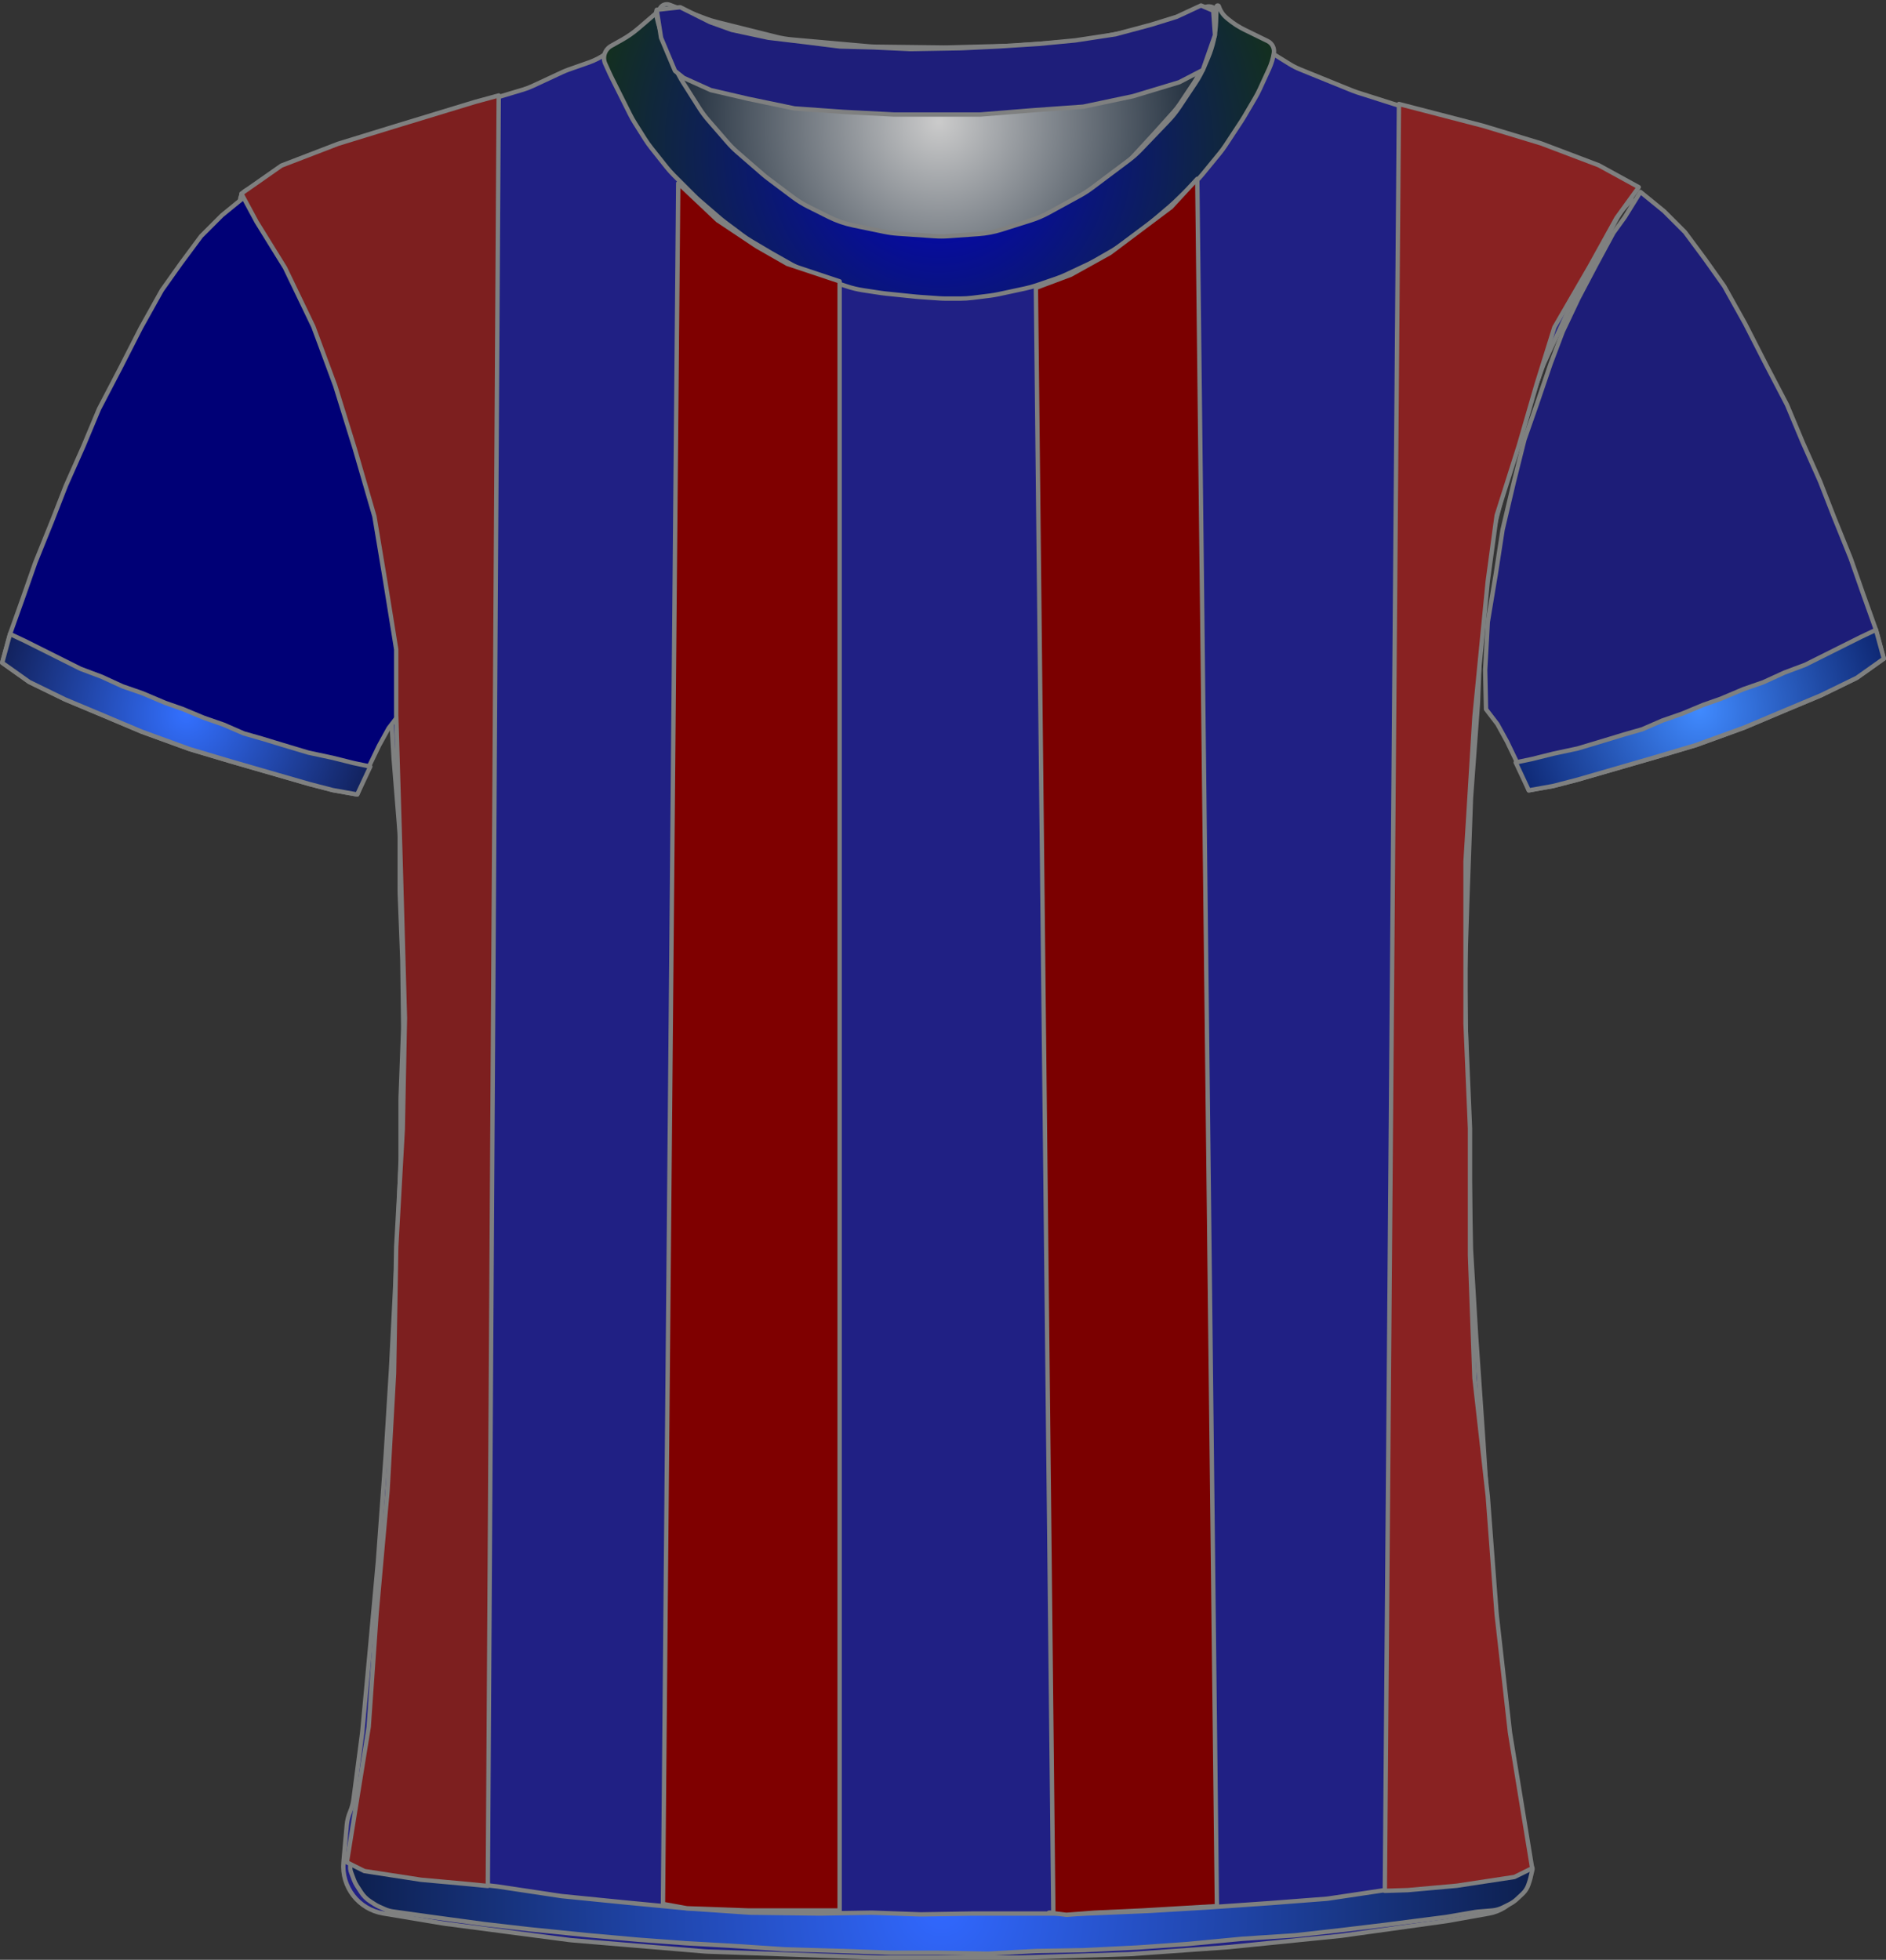 <?xml version="1.0" encoding="UTF-8" standalone="no"?>
<!DOCTYPE svg PUBLIC "-//W3C//DTD SVG 1.1//EN" "http://www.w3.org/Graphics/SVG/1.1/DTD/svg11.dtd">
<svg xmlns="http://www.w3.org/2000/svg" xmlns:xl="http://www.w3.org/1999/xlink" version="1.1" viewBox="-1254.5 -170.5 432.405 449.309" width="432.405pt" height="449.309pt" xmlns:dc="http://purl.org/dc/elements/1.1/">
  <rect x="-1254.5" y="-170.5" width="432.405" height="449.309" fill="#333333" stroke="none"/>
  <defs>
    <radialGradient cx="0" cy="0" r="1" id="Gradient" gradientUnits="userSpaceOnUse">
      <stop offset="0" stop-color="#cbcbcb"/>
      <stop offset="1" stop-color="#021224"/>
    </radialGradient>
    <radialGradient id="Obj_Gradient" xl:href="#Gradient" gradientTransform="translate(-1039.241 -142.6) scale(70.263)"/>
    <radialGradient cx="0" cy="0" r="1" id="Gradient_2" gradientUnits="userSpaceOnUse">
      <stop offset="0" stop-color="#3370ff"/>
      <stop offset="1" stop-color="#101d54"/>
    </radialGradient>
    <radialGradient id="Obj_Gradient_2" xl:href="#Gradient_2" gradientTransform="translate(-1211.8 -6.754) scale(46.037)"/>
    <radialGradient cx="0" cy="0" r="1" id="Gradient_3" gradientUnits="userSpaceOnUse">
      <stop offset="0" stop-color="#408aff"/>
      <stop offset="1" stop-color="#0c236d"/>
    </radialGradient>
    <radialGradient id="Obj_Gradient_3" xl:href="#Gradient_3" gradientTransform="translate(-864.795 -7.697) scale(46.037)"/>
    <radialGradient cx="0" cy="0" r="1" id="Gradient_4" gradientUnits="userSpaceOnUse">
      <stop offset="0" stop-color="#0200c6"/>
      <stop offset="1" stop-color="#143216"/>
    </radialGradient>
    <radialGradient id="Obj_Gradient_4" xl:href="#Gradient_4" gradientTransform="translate(-1039.213 -135.645) scale(83.835)"/>
    <radialGradient cx="0" cy="0" r="1" id="Gradient_5" gradientUnits="userSpaceOnUse">
      <stop offset="0" stop-color="#3168ff"/>
      <stop offset="1" stop-color="#0d1f4d"/>
    </radialGradient>
    <radialGradient id="Obj_Gradient_5" xl:href="#Gradient_5" gradientTransform="translate(-1038.67 266.983) scale(135.941)"/>
  </defs>
  <g stroke="none" stroke-opacity="1" stroke-dasharray="none" fill="none" fill-opacity="1">
    <title>barcelona</title>
    <rect fill="white" width="432.405" height="449.309"/>
    <g>
      <title>Capa 1</title>
      <path d="M -1100.994 -169.41 L -1092.829 -166.292 C -1091.971 -165.964 -1091.094 -165.688 -1090.203 -165.466 L -1076.486 -162.036 C -1075.324 -161.746 -1074.142 -161.547 -1072.949 -161.44 L -1055.423 -159.879 C -1054.835 -159.826 -1054.245 -159.796 -1053.655 -159.789 L -1038.176 -159.605 C -1037.886 -159.602 -1037.596 -159.604 -1037.305 -159.611 L -1022.882 -159.986 C -1022.521 -159.995 -1022.161 -160.013 -1021.801 -160.04 L -1007.429 -161.091 C -1006.438 -161.164 -1005.452 -161.3 -1004.479 -161.5 L -992.906 -163.878 C -991.864 -164.093 -990.838 -164.379 -989.835 -164.735 L -978.083 -168.91 C -976.993 -169.297 -975.79 -168.766 -975.341 -167.7 L -975.341 -167.7 C -974.819 -166.46 -974.667 -165.095 -974.903 -163.771 L -975.084 -162.76 C -975.387 -161.059 -975.882 -159.397 -976.558 -157.807 L -978.101 -154.176 C -978.66 -152.861 -979.339 -151.602 -980.131 -150.414 L -983.817 -144.885 C -984.565 -143.764 -985.409 -142.71 -986.341 -141.737 L -992.636 -135.162 C -993.505 -134.256 -994.445 -133.422 -995.449 -132.668 L -1003.824 -126.387 C -1004.701 -125.73 -1005.623 -125.136 -1006.584 -124.61 L -1013.769 -120.679 C -1015.081 -119.961 -1016.458 -119.373 -1017.884 -118.923 L -1024.556 -116.816 C -1026.273 -116.274 -1028.048 -115.935 -1029.844 -115.807 L -1036.73 -115.315 C -1037.803 -115.238 -1038.879 -115.237 -1039.951 -115.311 L -1048.388 -115.893 C -1049.422 -115.964 -1050.45 -116.105 -1051.465 -116.315 L -1058.6 -117.792 C -1060.552 -118.195 -1062.444 -118.851 -1064.226 -119.743 L -1068.886 -122.073 C -1070.12 -122.69 -1071.296 -123.416 -1072.4 -124.244 L -1078.082 -128.506 C -1078.521 -128.835 -1078.948 -129.18 -1079.363 -129.54 L -1085.118 -134.538 C -1085.932 -135.245 -1086.696 -136.009 -1087.403 -136.823 L -1091.808 -141.896 C -1092.562 -142.764 -1093.25 -143.688 -1093.866 -144.659 L -1097.6 -150.547 C -1097.96 -151.115 -1098.296 -151.699 -1098.605 -152.297 L -1100.225 -155.43 C -1100.834 -156.608 -1101.341 -157.836 -1101.738 -159.101 L -1103.018 -163.174 C -1103.233 -163.858 -1103.416 -164.551 -1103.566 -165.251 L -1103.641 -165.6 C -1103.835 -166.508 -1103.728 -167.456 -1103.335 -168.297 L -1103.241 -168.5 C -1102.846 -169.345 -1101.866 -169.742 -1100.994 -169.41 Z" fill="url(#Obj_Gradient)"/>
      <path d="M -1100.994 -169.41 L -1092.829 -166.292 C -1091.971 -165.964 -1091.094 -165.688 -1090.203 -165.466 L -1076.486 -162.036 C -1075.324 -161.746 -1074.142 -161.547 -1072.949 -161.44 L -1055.423 -159.879 C -1054.835 -159.826 -1054.245 -159.796 -1053.655 -159.789 L -1038.176 -159.605 C -1037.886 -159.602 -1037.596 -159.604 -1037.305 -159.611 L -1022.882 -159.986 C -1022.521 -159.995 -1022.161 -160.013 -1021.801 -160.04 L -1007.429 -161.091 C -1006.438 -161.164 -1005.452 -161.3 -1004.479 -161.5 L -992.906 -163.878 C -991.864 -164.093 -990.838 -164.379 -989.835 -164.735 L -978.083 -168.91 C -976.993 -169.297 -975.79 -168.766 -975.341 -167.7 L -975.341 -167.7 C -974.819 -166.46 -974.667 -165.095 -974.903 -163.771 L -975.084 -162.76 C -975.387 -161.059 -975.882 -159.397 -976.558 -157.807 L -978.101 -154.176 C -978.66 -152.861 -979.339 -151.602 -980.131 -150.414 L -983.817 -144.885 C -984.565 -143.764 -985.409 -142.71 -986.341 -141.737 L -992.636 -135.162 C -993.505 -134.256 -994.445 -133.422 -995.449 -132.668 L -1003.824 -126.387 C -1004.701 -125.73 -1005.623 -125.136 -1006.584 -124.61 L -1013.769 -120.679 C -1015.081 -119.961 -1016.458 -119.373 -1017.884 -118.923 L -1024.556 -116.816 C -1026.273 -116.274 -1028.048 -115.935 -1029.844 -115.807 L -1036.73 -115.315 C -1037.803 -115.238 -1038.879 -115.237 -1039.951 -115.311 L -1048.388 -115.893 C -1049.422 -115.964 -1050.45 -116.105 -1051.465 -116.315 L -1058.6 -117.792 C -1060.552 -118.195 -1062.444 -118.851 -1064.226 -119.743 L -1068.886 -122.073 C -1070.12 -122.69 -1071.296 -123.416 -1072.4 -124.244 L -1078.082 -128.506 C -1078.521 -128.835 -1078.948 -129.18 -1079.363 -129.54 L -1085.118 -134.538 C -1085.932 -135.245 -1086.696 -136.009 -1087.403 -136.823 L -1091.808 -141.896 C -1092.562 -142.764 -1093.25 -143.688 -1093.866 -144.659 L -1097.6 -150.547 C -1097.96 -151.115 -1098.296 -151.699 -1098.605 -152.297 L -1100.225 -155.43 C -1100.834 -156.608 -1101.341 -157.836 -1101.738 -159.101 L -1103.018 -163.174 C -1103.233 -163.858 -1103.416 -164.551 -1103.566 -165.251 L -1103.641 -165.6 C -1103.835 -166.508 -1103.728 -167.456 -1103.335 -168.297 L -1103.241 -168.5 C -1102.846 -169.345 -1101.866 -169.742 -1100.994 -169.41 Z" stroke="#7f8080" stroke-linecap="round" stroke-linejoin="round" stroke-width="1"/>
      <path d="M -1166.67 268.173 L -1152.928 270.463 C -1152.744 270.494 -1152.56 270.521 -1152.376 270.545 L -1124.023 274.261 C -1123.776 274.293 -1123.529 274.32 -1123.281 274.34 L -1093.038 276.877 C -1092.781 276.898 -1092.524 276.914 -1092.266 276.923 L -1053.335 278.299 C -1053.147 278.306 -1052.958 278.309 -1052.77 278.309 L -1021.303 278.309 C -1021.136 278.309 -1020.969 278.307 -1020.803 278.301 L -995.768 277.519 C -995.558 277.512 -995.348 277.502 -995.138 277.487 L -973.09 275.926 C -972.932 275.915 -972.774 275.901 -972.616 275.885 L -947.355 273.34 C -947.154 273.319 -946.952 273.295 -946.751 273.267 L -922.959 269.952 C -922.755 269.923 -922.551 269.891 -922.348 269.855 L -913.153 268.209 C -907.826 267.256 -904.175 262.302 -904.841 256.932 L -907.049 239.141 C -907.051 239.12 -907.054 239.099 -907.056 239.077 L -910.62 209.379 C -910.642 209.199 -910.66 209.019 -910.676 208.839 L -913.038 181.28 C -913.048 181.166 -913.056 181.052 -913.064 180.939 L -914.45 159.347 C -914.452 159.322 -914.453 159.297 -914.455 159.271 L -916.047 136.185 C -916.051 136.134 -916.054 136.084 -916.057 136.033 L -917.234 116.231 C -917.246 116.016 -917.255 115.802 -917.259 115.587 L -917.651 94.992 C -917.652 94.937 -917.653 94.882 -917.655 94.826 L -918.25 74.592 C -918.252 74.537 -918.253 74.482 -918.254 74.426 L -918.645 53.917 C -918.65 53.645 -918.648 53.373 -918.64 53.102 L -918.054 34.742 C -918.053 34.72 -918.052 34.698 -918.051 34.676 L -917.263 12.807 C -917.256 12.608 -917.245 12.41 -917.231 12.212 L -915.673 -9.009 C -915.659 -9.197 -915.649 -9.385 -915.642 -9.574 L -914.887 -29.472 C -914.864 -30.084 -914.806 -30.694 -914.713 -31.299 L -911.974 -49.103 C -911.893 -49.628 -911.786 -50.149 -911.654 -50.663 L -907.025 -68.621 C -906.91 -69.067 -906.776 -69.509 -906.623 -69.944 L -900.902 -86.183 C -900.736 -86.655 -900.548 -87.118 -900.338 -87.572 L -894.807 -99.557 C -894.704 -99.78 -894.596 -100 -894.483 -100.217 L -889.121 -110.559 C -889.076 -110.647 -889.029 -110.734 -888.982 -110.822 L -883.766 -120.439 C -883.028 -121.798 -882.079 -123.031 -880.953 -124.091 L -880.953 -124.091 C -880.277 -124.726 -880.245 -125.789 -880.881 -126.464 C -881.005 -126.596 -881.15 -126.707 -881.31 -126.793 L -884.525 -128.515 C -884.743 -128.632 -884.965 -128.744 -885.188 -128.851 L -893.042 -132.6 C -893.449 -132.794 -893.864 -132.97 -894.285 -133.13 L -903.96 -136.78 C -904.155 -136.854 -904.351 -136.924 -904.549 -136.99 L -917.244 -141.221 C -917.383 -141.268 -917.523 -141.312 -917.663 -141.355 L -930.547 -145.259 C -930.617 -145.28 -930.688 -145.302 -930.758 -145.324 L -943.262 -149.303 C -943.656 -149.428 -944.044 -149.569 -944.427 -149.724 L -956.403 -154.584 C -957.235 -154.921 -958.036 -155.328 -958.8 -155.8 L -968.419 -161.746 C -968.575 -161.843 -968.729 -161.942 -968.881 -162.043 L -973.771 -165.303 C -974.753 -165.958 -975.624 -166.763 -976.353 -167.691 L -976.353 -167.691 C -976.458 -167.825 -976.653 -167.849 -976.787 -167.743 C -976.89 -167.662 -976.931 -167.526 -976.89 -167.402 L -976.753 -166.991 C -976.293 -165.613 -976.189 -164.142 -976.449 -162.713 L -976.844 -160.54 C -977.115 -159.048 -977.597 -157.602 -978.275 -156.246 L -979.807 -153.182 C -980.104 -152.588 -980.437 -152.014 -980.805 -151.462 L -984.009 -146.656 C -984.438 -146.014 -984.912 -145.403 -985.429 -144.828 L -989.991 -139.759 C -990.032 -139.714 -990.073 -139.668 -990.115 -139.623 L -996.109 -133.115 C -996.737 -132.434 -997.423 -131.808 -998.159 -131.245 L -1003.183 -127.403 C -1003.629 -127.062 -1004.093 -126.744 -1004.572 -126.452 L -1011.059 -122.497 C -1011.721 -122.093 -1012.411 -121.739 -1013.124 -121.435 L -1020.239 -118.407 C -1021.047 -118.064 -1021.881 -117.787 -1022.734 -117.58 L -1026.813 -116.591 C -1027.638 -116.391 -1028.478 -116.257 -1029.324 -116.191 L -1035.024 -115.74 C -1035.443 -115.707 -1035.863 -115.691 -1036.283 -115.691 L -1043.315 -115.691 C -1044.073 -115.691 -1044.829 -115.745 -1045.578 -115.852 L -1053.525 -116.987 C -1054.01 -117.056 -1054.491 -117.148 -1054.968 -117.261 L -1060.929 -118.68 C -1062.075 -118.953 -1063.187 -119.352 -1064.245 -119.868 L -1070.525 -122.935 C -1071.01 -123.172 -1071.482 -123.433 -1071.941 -123.718 L -1076.153 -126.332 C -1076.752 -126.704 -1077.326 -127.115 -1077.871 -127.563 L -1082.317 -131.215 C -1082.541 -131.399 -1082.759 -131.589 -1082.973 -131.784 L -1086.775 -135.27 C -1087.226 -135.684 -1087.654 -136.123 -1088.054 -136.585 L -1092.173 -141.338 C -1092.493 -141.706 -1092.795 -142.089 -1093.079 -142.485 L -1097.509 -148.655 C -1098.004 -149.345 -1098.443 -150.072 -1098.823 -150.831 L -1101.399 -155.984 C -1101.435 -156.055 -1101.47 -156.127 -1101.504 -156.198 L -1102.753 -158.791 C -1103.603 -160.558 -1103.959 -162.522 -1103.781 -164.475 L -1103.601 -166.457 C -1103.577 -166.719 -1103.77 -166.951 -1104.032 -166.975 C -1104.195 -166.989 -1104.353 -166.92 -1104.453 -166.791 L -1104.453 -166.791 C -1105.116 -165.928 -1105.896 -165.162 -1106.771 -164.515 L -1110.667 -161.628 C -1110.791 -161.537 -1110.916 -161.447 -1111.042 -161.359 L -1115.664 -158.137 C -1116.851 -157.31 -1118.144 -156.648 -1119.509 -156.168 L -1124.116 -154.55 C -1124.607 -154.377 -1125.089 -154.181 -1125.56 -153.962 L -1132.407 -150.777 C -1133.103 -150.453 -1133.822 -150.18 -1134.557 -149.959 L -1145.428 -146.698 C -1145.444 -146.693 -1145.461 -146.688 -1145.478 -146.683 L -1156.446 -143.354 C -1156.584 -143.312 -1156.721 -143.268 -1156.858 -143.222 L -1169.779 -138.915 C -1169.828 -138.899 -1169.877 -138.883 -1169.927 -138.867 L -1181.294 -135.2 C -1181.932 -134.994 -1182.557 -134.748 -1183.165 -134.464 L -1191.097 -130.751 C -1191.467 -130.578 -1191.831 -130.39 -1192.187 -130.189 L -1198.133 -126.828 C -1199.386 -126.12 -1199.828 -124.53 -1199.119 -123.277 C -1199.042 -123.14 -1198.953 -123.011 -1198.853 -122.891 L -1197.988 -121.854 C -1197.234 -120.948 -1196.581 -119.961 -1196.043 -118.912 L -1192.966 -112.912 C -1192.89 -112.764 -1192.813 -112.618 -1192.733 -112.474 L -1188.778 -105.317 C -1188.694 -105.166 -1188.613 -105.014 -1188.535 -104.86 L -1184.427 -96.822 C -1184.177 -96.335 -1183.954 -95.835 -1183.756 -95.325 L -1180.273 -86.343 C -1180.259 -86.308 -1180.246 -86.273 -1180.232 -86.239 L -1176.636 -77.153 C -1176.514 -76.845 -1176.401 -76.533 -1176.299 -76.218 L -1173.677 -68.165 C -1173.661 -68.116 -1173.645 -68.066 -1173.629 -68.016 L -1170.557 -58.258 C -1170.354 -57.614 -1170.193 -56.958 -1170.073 -56.293 L -1168.087 -45.283 C -1168.064 -45.155 -1168.043 -45.026 -1168.023 -44.897 L -1166.317 -33.904 C -1166.274 -33.629 -1166.238 -33.352 -1166.21 -33.075 L -1165.323 -24.378 C -1165.276 -23.92 -1165.249 -23.46 -1165.242 -23 L -1165.058 -11.024 C -1165.054 -10.802 -1165.046 -10.58 -1165.034 -10.358 L -1164.263 3.124 C -1164.256 3.247 -1164.248 3.371 -1164.238 3.494 L -1162.904 20.069 C -1162.87 20.495 -1162.853 20.924 -1162.853 21.352 L -1162.853 33.802 C -1162.853 34.007 -1162.849 34.212 -1162.841 34.416 L -1162.26 49.506 C -1162.255 49.641 -1162.252 49.777 -1162.25 49.913 L -1162.058 64.709 C -1162.054 64.976 -1162.058 65.242 -1162.067 65.509 L -1162.642 81.013 C -1162.649 81.21 -1162.653 81.408 -1162.653 81.605 L -1162.653 95.202 C -1162.653 95.407 -1162.657 95.612 -1162.664 95.817 L -1163.25 111.031 C -1163.252 111.083 -1163.254 111.135 -1163.256 111.187 L -1164.052 127.69 C -1164.052 127.703 -1164.053 127.716 -1164.054 127.729 L -1164.848 143.42 C -1164.851 143.479 -1164.854 143.539 -1164.858 143.598 L -1166.047 162.819 C -1166.051 162.879 -1166.055 162.939 -1166.059 162.999 L -1167.842 187.369 C -1167.849 187.462 -1167.857 187.556 -1167.865 187.65 L -1169.651 207.294 C -1169.652 207.304 -1169.653 207.314 -1169.654 207.324 L -1171.425 226.409 C -1171.443 226.609 -1171.466 226.809 -1171.492 227.008 L -1173.453 241.981 C -1173.585 242.995 -1173.854 243.987 -1174.253 244.929 L -1174.253 244.929 C -1174.65 245.87 -1174.899 246.867 -1174.99 247.884 L -1175.753 256.429 C -1176.26 262.116 -1172.302 267.234 -1166.67 268.173 Z" fill="#202084"/>
      <path d="M -1166.67 268.173 L -1152.928 270.463 C -1152.744 270.494 -1152.56 270.521 -1152.376 270.545 L -1124.023 274.261 C -1123.776 274.293 -1123.529 274.32 -1123.281 274.34 L -1093.038 276.877 C -1092.781 276.898 -1092.524 276.914 -1092.266 276.923 L -1053.335 278.299 C -1053.147 278.306 -1052.958 278.309 -1052.77 278.309 L -1021.303 278.309 C -1021.136 278.309 -1020.969 278.307 -1020.803 278.301 L -995.768 277.519 C -995.558 277.512 -995.348 277.502 -995.138 277.487 L -973.09 275.926 C -972.932 275.915 -972.774 275.901 -972.616 275.885 L -947.355 273.34 C -947.154 273.319 -946.952 273.295 -946.751 273.267 L -922.959 269.952 C -922.755 269.923 -922.551 269.891 -922.348 269.855 L -913.153 268.209 C -907.826 267.256 -904.175 262.302 -904.841 256.932 L -907.049 239.141 C -907.051 239.12 -907.054 239.099 -907.056 239.077 L -910.62 209.379 C -910.642 209.199 -910.66 209.019 -910.676 208.839 L -913.038 181.28 C -913.048 181.166 -913.056 181.052 -913.064 180.939 L -914.45 159.347 C -914.452 159.322 -914.453 159.297 -914.455 159.271 L -916.047 136.185 C -916.051 136.134 -916.054 136.084 -916.057 136.033 L -917.234 116.231 C -917.246 116.016 -917.255 115.802 -917.259 115.587 L -917.651 94.992 C -917.652 94.937 -917.653 94.882 -917.655 94.826 L -918.25 74.592 C -918.252 74.537 -918.253 74.482 -918.254 74.426 L -918.645 53.917 C -918.65 53.645 -918.648 53.373 -918.64 53.102 L -918.054 34.742 C -918.053 34.72 -918.052 34.698 -918.051 34.676 L -917.263 12.807 C -917.256 12.608 -917.245 12.41 -917.231 12.212 L -915.673 -9.009 C -915.659 -9.197 -915.649 -9.385 -915.642 -9.574 L -914.887 -29.472 C -914.864 -30.084 -914.806 -30.694 -914.713 -31.299 L -911.974 -49.103 C -911.893 -49.628 -911.786 -50.149 -911.654 -50.663 L -907.025 -68.621 C -906.91 -69.067 -906.776 -69.509 -906.623 -69.944 L -900.902 -86.183 C -900.736 -86.655 -900.548 -87.118 -900.338 -87.572 L -894.807 -99.557 C -894.704 -99.78 -894.596 -100 -894.483 -100.217 L -889.121 -110.559 C -889.076 -110.647 -889.029 -110.734 -888.982 -110.822 L -883.766 -120.439 C -883.028 -121.798 -882.079 -123.031 -880.953 -124.091 L -880.953 -124.091 C -880.277 -124.726 -880.245 -125.789 -880.881 -126.464 C -881.005 -126.596 -881.15 -126.707 -881.31 -126.793 L -884.525 -128.515 C -884.743 -128.632 -884.965 -128.744 -885.188 -128.851 L -893.042 -132.6 C -893.449 -132.794 -893.864 -132.97 -894.285 -133.13 L -903.96 -136.78 C -904.155 -136.854 -904.351 -136.924 -904.549 -136.99 L -917.244 -141.221 C -917.383 -141.268 -917.523 -141.312 -917.663 -141.355 L -930.547 -145.259 C -930.617 -145.28 -930.688 -145.302 -930.758 -145.324 L -943.262 -149.303 C -943.656 -149.428 -944.044 -149.569 -944.427 -149.724 L -956.403 -154.584 C -957.235 -154.921 -958.036 -155.328 -958.8 -155.8 L -968.419 -161.746 C -968.575 -161.843 -968.729 -161.942 -968.881 -162.043 L -973.771 -165.303 C -974.753 -165.958 -975.624 -166.763 -976.353 -167.691 L -976.353 -167.691 C -976.458 -167.825 -976.653 -167.849 -976.787 -167.743 C -976.89 -167.662 -976.931 -167.526 -976.89 -167.402 L -976.753 -166.991 C -976.293 -165.613 -976.189 -164.142 -976.449 -162.713 L -976.844 -160.54 C -977.115 -159.048 -977.597 -157.602 -978.275 -156.246 L -979.807 -153.182 C -980.104 -152.588 -980.437 -152.014 -980.805 -151.462 L -984.009 -146.656 C -984.438 -146.014 -984.912 -145.403 -985.429 -144.828 L -989.991 -139.759 C -990.032 -139.714 -990.073 -139.668 -990.115 -139.623 L -996.109 -133.115 C -996.737 -132.434 -997.423 -131.808 -998.159 -131.245 L -1003.183 -127.403 C -1003.629 -127.062 -1004.093 -126.744 -1004.572 -126.452 L -1011.059 -122.497 C -1011.721 -122.093 -1012.411 -121.739 -1013.124 -121.435 L -1020.239 -118.407 C -1021.047 -118.064 -1021.881 -117.787 -1022.734 -117.58 L -1026.813 -116.591 C -1027.638 -116.391 -1028.478 -116.257 -1029.324 -116.191 L -1035.024 -115.74 C -1035.443 -115.707 -1035.863 -115.691 -1036.283 -115.691 L -1043.315 -115.691 C -1044.073 -115.691 -1044.829 -115.745 -1045.578 -115.852 L -1053.525 -116.987 C -1054.01 -117.056 -1054.491 -117.148 -1054.968 -117.261 L -1060.929 -118.68 C -1062.075 -118.953 -1063.187 -119.352 -1064.245 -119.868 L -1070.525 -122.935 C -1071.01 -123.172 -1071.482 -123.433 -1071.941 -123.718 L -1076.153 -126.332 C -1076.752 -126.704 -1077.326 -127.115 -1077.871 -127.563 L -1082.317 -131.215 C -1082.541 -131.399 -1082.759 -131.589 -1082.973 -131.784 L -1086.775 -135.27 C -1087.226 -135.684 -1087.654 -136.123 -1088.054 -136.585 L -1092.173 -141.338 C -1092.493 -141.706 -1092.795 -142.089 -1093.079 -142.485 L -1097.509 -148.655 C -1098.004 -149.345 -1098.443 -150.072 -1098.823 -150.831 L -1101.399 -155.984 C -1101.435 -156.055 -1101.47 -156.127 -1101.504 -156.198 L -1102.753 -158.791 C -1103.603 -160.558 -1103.959 -162.522 -1103.781 -164.475 L -1103.601 -166.457 C -1103.577 -166.719 -1103.77 -166.951 -1104.032 -166.975 C -1104.195 -166.989 -1104.353 -166.92 -1104.453 -166.791 L -1104.453 -166.791 C -1105.116 -165.928 -1105.896 -165.162 -1106.771 -164.515 L -1110.667 -161.628 C -1110.791 -161.537 -1110.916 -161.447 -1111.042 -161.359 L -1115.664 -158.137 C -1116.851 -157.31 -1118.144 -156.648 -1119.509 -156.168 L -1124.116 -154.55 C -1124.607 -154.377 -1125.089 -154.181 -1125.56 -153.962 L -1132.407 -150.777 C -1133.103 -150.453 -1133.822 -150.18 -1134.557 -149.959 L -1145.428 -146.698 C -1145.444 -146.693 -1145.461 -146.688 -1145.478 -146.683 L -1156.446 -143.354 C -1156.584 -143.312 -1156.721 -143.268 -1156.858 -143.222 L -1169.779 -138.915 C -1169.828 -138.899 -1169.877 -138.883 -1169.927 -138.867 L -1181.294 -135.2 C -1181.932 -134.994 -1182.557 -134.748 -1183.165 -134.464 L -1191.097 -130.751 C -1191.467 -130.578 -1191.831 -130.39 -1192.187 -130.189 L -1198.133 -126.828 C -1199.386 -126.12 -1199.828 -124.53 -1199.119 -123.277 C -1199.042 -123.14 -1198.953 -123.011 -1198.853 -122.891 L -1197.988 -121.854 C -1197.234 -120.948 -1196.581 -119.961 -1196.043 -118.912 L -1192.966 -112.912 C -1192.89 -112.764 -1192.813 -112.618 -1192.733 -112.474 L -1188.778 -105.317 C -1188.694 -105.166 -1188.613 -105.014 -1188.535 -104.86 L -1184.427 -96.822 C -1184.177 -96.335 -1183.954 -95.835 -1183.756 -95.325 L -1180.273 -86.343 C -1180.259 -86.308 -1180.246 -86.273 -1180.232 -86.239 L -1176.636 -77.153 C -1176.514 -76.845 -1176.401 -76.533 -1176.299 -76.218 L -1173.677 -68.165 C -1173.661 -68.116 -1173.645 -68.066 -1173.629 -68.016 L -1170.557 -58.258 C -1170.354 -57.614 -1170.193 -56.958 -1170.073 -56.293 L -1168.087 -45.283 C -1168.064 -45.155 -1168.043 -45.026 -1168.023 -44.897 L -1166.317 -33.904 C -1166.274 -33.629 -1166.238 -33.352 -1166.21 -33.075 L -1165.323 -24.378 C -1165.276 -23.92 -1165.249 -23.46 -1165.242 -23 L -1165.058 -11.024 C -1165.054 -10.802 -1165.046 -10.58 -1165.034 -10.358 L -1164.263 3.124 C -1164.256 3.247 -1164.248 3.371 -1164.238 3.494 L -1162.904 20.069 C -1162.87 20.495 -1162.853 20.924 -1162.853 21.352 L -1162.853 33.802 C -1162.853 34.007 -1162.849 34.212 -1162.841 34.416 L -1162.26 49.506 C -1162.255 49.641 -1162.252 49.777 -1162.25 49.913 L -1162.058 64.709 C -1162.054 64.976 -1162.058 65.242 -1162.067 65.509 L -1162.642 81.013 C -1162.649 81.21 -1162.653 81.408 -1162.653 81.605 L -1162.653 95.202 C -1162.653 95.407 -1162.657 95.612 -1162.664 95.817 L -1163.25 111.031 C -1163.252 111.083 -1163.254 111.135 -1163.256 111.187 L -1164.052 127.69 C -1164.052 127.703 -1164.053 127.716 -1164.054 127.729 L -1164.848 143.42 C -1164.851 143.479 -1164.854 143.539 -1164.858 143.598 L -1166.047 162.819 C -1166.051 162.879 -1166.055 162.939 -1166.059 162.999 L -1167.842 187.369 C -1167.849 187.462 -1167.857 187.556 -1167.865 187.65 L -1169.651 207.294 C -1169.652 207.304 -1169.653 207.314 -1169.654 207.324 L -1171.425 226.409 C -1171.443 226.609 -1171.466 226.809 -1171.492 227.008 L -1173.453 241.981 C -1173.585 242.995 -1173.854 243.987 -1174.253 244.929 L -1174.253 244.929 C -1174.65 245.87 -1174.899 246.867 -1174.99 247.884 L -1175.753 256.429 C -1176.26 262.116 -1172.302 267.234 -1166.67 268.173 Z" stroke="#7f8080" stroke-linecap="round" stroke-linejoin="round" stroke-width="1"/>
      <path d="M -1254 -18.554 L -1247.8 -14.154 L -1239.6 -10.154 L -1231 -6.554 L -1222 -2.754 L -1211 1.246 L -1201.6 4.046 L -1192.6 6.646 L -1183.6 9.246 L -1178.2 10.646 L -1172.6 11.646 L -1170.2 5.846 L -1167.6 .446 L -1165.4 -3.554 L -1162.8 -6.954 L -1162.6 -15.954 L -1163.2 -26.954 L -1165 -37.754 L -1166.6 -48.154 L -1169.2 -59.154 L -1171.6 -68.754 L -1174.4 -76.754 L -1177.6 -86.154 L -1180.4 -93.554 L -1184 -101.154 L -1188 -108.754 L -1192 -116.154 L -1194.6 -119.754 L -1198.2 -125.554 L -1203.6 -121.154 L -1208.4 -116.354 L -1213 -110.154 L -1217.4 -103.954 L -1222.2 -95.354 L -1227 -85.954 L -1231.8 -76.754 L -1235.4 -68.154 L -1239.4 -59.154 L -1242.6 -50.954 L -1246.4 -41.554 L -1249.2 -33.554 L -1252.2 -25.154 Z" fill="#000076"/>
      <path d="M -1254 -18.554 L -1247.8 -14.154 L -1239.6 -10.154 L -1231 -6.554 L -1222 -2.754 L -1211 1.246 L -1201.6 4.046 L -1192.6 6.646 L -1183.6 9.246 L -1178.2 10.646 L -1172.6 11.646 L -1170.2 5.846 L -1167.6 .446 L -1165.4 -3.554 L -1162.8 -6.954 L -1162.6 -15.954 L -1163.2 -26.954 L -1165 -37.754 L -1166.6 -48.154 L -1169.2 -59.154 L -1171.6 -68.754 L -1174.4 -76.754 L -1177.6 -86.154 L -1180.4 -93.554 L -1184 -101.154 L -1188 -108.754 L -1192 -116.154 L -1194.6 -119.754 L -1198.2 -125.554 L -1203.6 -121.154 L -1208.4 -116.354 L -1213 -110.154 L -1217.4 -103.954 L -1222.2 -95.354 L -1227 -85.954 L -1231.8 -76.754 L -1235.4 -68.154 L -1239.4 -59.154 L -1242.6 -50.954 L -1246.4 -41.554 L -1249.2 -33.554 L -1252.2 -25.154 Z" stroke="#7f8080" stroke-linecap="round" stroke-linejoin="round" stroke-width="1"/>
      <path d="M -822.595 -19.497 L -828.795 -15.097 L -836.995 -11.097 L -845.595 -7.497 L -854.595 -3.697 L -865.595 .303 L -874.995 3.103 L -883.995 5.703 L -892.995 8.303 L -898.395 9.703 L -903.995 10.703 L -906.395 4.903 L -908.995 -.497 L -911.195 -4.497 L -913.795 -7.897 L -913.995 -16.897 L -913.395 -27.897 L -911.595 -38.697 L -909.995 -49.097 L -907.395 -60.097 L -904.995 -69.697 L -902.195 -77.697 L -898.995 -87.097 L -896.195 -94.497 L -892.595 -102.097 L -888.595 -109.697 L -884.595 -117.097 L -881.995 -120.697 L -878.395 -126.497 L -872.995 -122.097 L -868.195 -117.297 L -863.595 -111.097 L -859.195 -104.897 L -854.395 -96.297 L -849.595 -86.897 L -844.795 -77.697 L -841.195 -69.097 L -837.195 -60.097 L -833.995 -51.897 L -830.195 -42.497 L -827.395 -34.497 L -824.395 -26.097 Z" fill="#1d1d78"/>
      <path d="M -822.595 -19.497 L -828.795 -15.097 L -836.995 -11.097 L -845.595 -7.497 L -854.595 -3.697 L -865.595 .303 L -874.995 3.103 L -883.995 5.703 L -892.995 8.303 L -898.395 9.703 L -903.995 10.703 L -906.395 4.903 L -908.995 -.497 L -911.195 -4.497 L -913.795 -7.897 L -913.995 -16.897 L -913.395 -27.897 L -911.595 -38.697 L -909.995 -49.097 L -907.395 -60.097 L -904.995 -69.697 L -902.195 -77.697 L -898.995 -87.097 L -896.195 -94.497 L -892.595 -102.097 L -888.595 -109.697 L -884.595 -117.097 L -881.995 -120.697 L -878.395 -126.497 L -872.995 -122.097 L -868.195 -117.297 L -863.595 -111.097 L -859.195 -104.897 L -854.395 -96.297 L -849.595 -86.897 L -844.795 -77.697 L -841.195 -69.097 L -837.195 -60.097 L -833.995 -51.897 L -830.195 -42.497 L -827.395 -34.497 L -824.395 -26.097 Z" stroke="#7f8080" stroke-linecap="round" stroke-linejoin="round" stroke-width="1"/>
      <path d="M -1254 -18.554 L -1247.8 -14.154 L -1239.6 -10.154 L -1231 -6.554 L -1222 -2.754 L -1211 1.246 L -1201.6 4.046 L -1192.6 6.646 L -1183.6 9.246 L -1178.2 10.646 L -1172.6 11.646 L -1169.6 5.246 L -1173.4 4.446 L -1178.2 3.246 L -1183.8 2.046 L -1189.8 .246 L -1194.4 -1.154 L -1198.6 -2.354 L -1203.2 -4.354 L -1207.8 -5.954 L -1212.6 -7.954 L -1216.6 -9.354 L -1221.8 -11.554 L -1226.4 -13.154 L -1231.2 -15.354 L -1236 -17.154 L -1240 -19.154 L -1244.4 -21.354 L -1248.8 -23.554 L -1252.2 -25.154 Z" fill="url(#Obj_Gradient_2)"/>
      <path d="M -1254 -18.554 L -1247.8 -14.154 L -1239.6 -10.154 L -1231 -6.554 L -1222 -2.754 L -1211 1.246 L -1201.6 4.046 L -1192.6 6.646 L -1183.6 9.246 L -1178.2 10.646 L -1172.6 11.646 L -1169.6 5.246 L -1173.4 4.446 L -1178.2 3.246 L -1183.8 2.046 L -1189.8 .246 L -1194.4 -1.154 L -1198.6 -2.354 L -1203.2 -4.354 L -1207.8 -5.954 L -1212.6 -7.954 L -1216.6 -9.354 L -1221.8 -11.554 L -1226.4 -13.154 L -1231.2 -15.354 L -1236 -17.154 L -1240 -19.154 L -1244.4 -21.354 L -1248.8 -23.554 L -1252.2 -25.154 Z" stroke="#7f8080" stroke-linecap="round" stroke-linejoin="round" stroke-width="1"/>
      <path d="M -822.595 -19.497 L -828.795 -15.097 L -836.995 -11.097 L -845.595 -7.497 L -854.595 -3.697 L -865.595 .303 L -874.995 3.103 L -883.995 5.703 L -892.995 8.303 L -898.395 9.703 L -903.995 10.703 L -906.995 4.303 L -903.195 3.503 L -898.395 2.303 L -892.795 1.103 L -886.795 -.697 L -882.195 -2.097 L -877.995 -3.297 L -873.395 -5.297 L -868.795 -6.897 L -863.995 -8.897 L -859.995 -10.297 L -854.795 -12.497 L -850.195 -14.097 L -845.395 -16.297 L -840.595 -18.097 L -836.595 -20.097 L -832.195 -22.297 L -827.795 -24.497 L -824.395 -26.097 Z" fill="url(#Obj_Gradient_3)"/>
      <path d="M -822.595 -19.497 L -828.795 -15.097 L -836.995 -11.097 L -845.595 -7.497 L -854.595 -3.697 L -865.595 .303 L -874.995 3.103 L -883.995 5.703 L -892.995 8.303 L -898.395 9.703 L -903.995 10.703 L -906.995 4.303 L -903.195 3.503 L -898.395 2.303 L -892.795 1.103 L -886.795 -.697 L -882.195 -2.097 L -877.995 -3.297 L -873.395 -5.297 L -868.795 -6.897 L -863.995 -8.897 L -859.995 -10.297 L -854.795 -12.497 L -850.195 -14.097 L -845.395 -16.297 L -840.595 -18.097 L -836.595 -20.097 L -832.195 -22.297 L -827.795 -24.497 L -824.395 -26.097 Z" stroke="#7f8080" stroke-linecap="round" stroke-linejoin="round" stroke-width="1"/>
      <path d="M -1103.428 -168.036 L -1108.157 -163.983 C -1109.307 -162.997 -1110.552 -162.127 -1111.874 -161.386 L -1114.4 -159.968 C -1115.836 -159.163 -1116.416 -157.394 -1115.738 -155.895 L -1114.72 -153.648 C -1114.598 -153.38 -1114.472 -153.113 -1114.34 -152.85 L -1112.538 -149.245 L -1110.051 -144.271 C -1109.709 -143.588 -1109.333 -142.922 -1108.925 -142.275 L -1106.599 -138.592 C -1106.158 -137.895 -1105.681 -137.222 -1105.168 -136.576 L -1101.757 -132.278 C -1101.211 -131.59 -1100.626 -130.934 -1100.005 -130.313 L -1095.339 -125.647 C -1094.938 -125.246 -1094.523 -124.86 -1094.093 -124.49 L -1089.53 -120.556 C -1089.135 -120.216 -1088.729 -119.889 -1088.312 -119.576 L -1084.337 -116.595 C -1083.671 -116.096 -1082.979 -115.633 -1082.263 -115.208 L -1078.13 -112.759 C -1078.002 -112.683 -1077.873 -112.609 -1077.743 -112.535 L -1073.046 -109.873 C -1072.308 -109.455 -1071.547 -109.078 -1070.767 -108.743 L -1067.217 -107.222 C -1066.631 -106.971 -1066.035 -106.744 -1065.43 -106.543 L -1060.412 -104.87 C -1059.165 -104.454 -1057.884 -104.146 -1056.584 -103.949 L -1052.485 -103.328 C -1052.12 -103.273 -1051.754 -103.226 -1051.387 -103.189 L -1044.505 -102.483 C -1044.26 -102.458 -1044.015 -102.437 -1043.769 -102.419 L -1039.242 -102.102 C -1038.706 -102.064 -1038.169 -102.045 -1037.632 -102.045 L -1034.37 -102.045 C -1033.416 -102.045 -1032.463 -102.105 -1031.517 -102.223 L -1027.528 -102.721 C -1026.868 -102.804 -1026.212 -102.915 -1025.562 -103.054 L -1019.48 -104.358 C -1018.586 -104.549 -1017.704 -104.794 -1016.839 -105.09 L -1012.331 -106.636 C -1011.536 -106.909 -1010.757 -107.225 -1009.997 -107.582 L -1005.163 -109.857 C -1004.613 -110.116 -1004.073 -110.396 -1003.545 -110.698 L -999.778 -112.851 C -999.085 -113.247 -998.413 -113.679 -997.765 -114.144 L -993.089 -117.505 C -992.588 -117.865 -992.102 -118.245 -991.632 -118.644 L -986.311 -123.159 C -985.929 -123.483 -985.557 -123.82 -985.197 -124.168 L -980.498 -128.716 C -979.858 -129.335 -979.255 -129.991 -978.692 -130.679 L -974.898 -135.316 C -974.391 -135.935 -973.917 -136.58 -973.478 -137.249 L -969.861 -142.753 C -969.645 -143.081 -969.438 -143.415 -969.24 -143.753 L -966.717 -148.057 C -966.331 -148.715 -965.978 -149.393 -965.659 -150.086 L -963.541 -154.697 C -963.008 -155.857 -962.637 -157.085 -962.438 -158.345 L -962.438 -158.345 C -962.259 -159.475 -962.839 -160.588 -963.866 -161.09 L -969.159 -163.678 C -970.474 -164.321 -971.708 -165.115 -972.838 -166.045 L -973.244 -166.38 C -974.088 -167.075 -974.711 -168.001 -975.038 -169.045 L -975.038 -169.045 C -975.084 -169.195 -975.243 -169.278 -975.393 -169.231 C -975.508 -169.195 -975.587 -169.09 -975.591 -168.97 L -975.7 -165.547 C -975.791 -162.704 -976.408 -159.902 -977.521 -157.284 L -978.398 -155.221 C -978.957 -153.907 -979.636 -152.647 -980.428 -151.459 L -984.114 -145.93 C -984.862 -144.809 -985.706 -143.756 -986.638 -142.782 L -992.933 -136.208 C -993.801 -135.301 -994.742 -134.467 -995.746 -133.714 L -1004.121 -127.433 C -1004.998 -126.775 -1005.92 -126.181 -1006.881 -125.655 L -1014.066 -121.724 C -1015.377 -121.007 -1016.755 -120.419 -1018.181 -119.969 L -1024.853 -117.861 C -1026.57 -117.319 -1028.345 -116.98 -1030.141 -116.852 L -1037.027 -116.36 C -1038.1 -116.284 -1039.176 -116.282 -1040.248 -116.356 L -1048.685 -116.938 C -1049.719 -117.009 -1050.747 -117.151 -1051.762 -117.361 L -1058.897 -118.837 C -1060.849 -119.241 -1062.74 -119.897 -1064.523 -120.788 L -1069.183 -123.118 C -1070.417 -123.735 -1071.593 -124.462 -1072.697 -125.29 L -1078.379 -129.551 C -1078.818 -129.88 -1079.245 -130.225 -1079.659 -130.585 L -1085.415 -135.583 C -1086.229 -136.29 -1086.993 -137.054 -1087.7 -137.868 L -1092.105 -142.941 C -1092.859 -143.809 -1093.547 -144.733 -1094.163 -145.704 L -1097.897 -151.592 C -1098.257 -152.161 -1098.592 -152.745 -1098.902 -153.343 L -1100.522 -156.475 C -1101.131 -157.653 -1101.638 -158.881 -1102.035 -160.146 L -1103.315 -164.22 C -1103.53 -164.903 -1103.713 -165.596 -1103.863 -166.296 L -1104.088 -167.348 C -1104.173 -167.745 -1103.947 -168.143 -1103.562 -168.273 L -1103.562 -168.273 C -1103.49 -168.297 -1103.411 -168.258 -1103.387 -168.186 C -1103.369 -168.132 -1103.385 -168.073 -1103.428 -168.036 Z" fill="url(#Obj_Gradient_4)"/>
      <path d="M -1103.428 -168.036 L -1108.157 -163.983 C -1109.307 -162.997 -1110.552 -162.127 -1111.874 -161.386 L -1114.4 -159.968 C -1115.836 -159.163 -1116.416 -157.394 -1115.738 -155.895 L -1114.72 -153.648 C -1114.598 -153.38 -1114.472 -153.113 -1114.34 -152.85 L -1112.538 -149.245 L -1110.051 -144.271 C -1109.709 -143.588 -1109.333 -142.922 -1108.925 -142.275 L -1106.599 -138.592 C -1106.158 -137.895 -1105.681 -137.222 -1105.168 -136.576 L -1101.757 -132.278 C -1101.211 -131.59 -1100.626 -130.934 -1100.005 -130.313 L -1095.339 -125.647 C -1094.938 -125.246 -1094.523 -124.86 -1094.093 -124.49 L -1089.53 -120.556 C -1089.135 -120.216 -1088.729 -119.889 -1088.312 -119.576 L -1084.337 -116.595 C -1083.671 -116.096 -1082.979 -115.633 -1082.263 -115.208 L -1078.13 -112.759 C -1078.002 -112.683 -1077.873 -112.609 -1077.743 -112.535 L -1073.046 -109.873 C -1072.308 -109.455 -1071.547 -109.078 -1070.767 -108.743 L -1067.217 -107.222 C -1066.631 -106.971 -1066.035 -106.744 -1065.43 -106.543 L -1060.412 -104.87 C -1059.165 -104.454 -1057.884 -104.146 -1056.584 -103.949 L -1052.485 -103.328 C -1052.12 -103.273 -1051.754 -103.226 -1051.387 -103.189 L -1044.505 -102.483 C -1044.26 -102.458 -1044.015 -102.437 -1043.769 -102.419 L -1039.242 -102.102 C -1038.706 -102.064 -1038.169 -102.045 -1037.632 -102.045 L -1034.37 -102.045 C -1033.416 -102.045 -1032.463 -102.105 -1031.517 -102.223 L -1027.528 -102.721 C -1026.868 -102.804 -1026.212 -102.915 -1025.562 -103.054 L -1019.48 -104.358 C -1018.586 -104.549 -1017.704 -104.794 -1016.839 -105.09 L -1012.331 -106.636 C -1011.536 -106.909 -1010.757 -107.225 -1009.997 -107.582 L -1005.163 -109.857 C -1004.613 -110.116 -1004.073 -110.396 -1003.545 -110.698 L -999.778 -112.851 C -999.085 -113.247 -998.413 -113.679 -997.765 -114.144 L -993.089 -117.505 C -992.588 -117.865 -992.102 -118.245 -991.632 -118.644 L -986.311 -123.159 C -985.929 -123.483 -985.557 -123.82 -985.197 -124.168 L -980.498 -128.716 C -979.858 -129.335 -979.255 -129.991 -978.692 -130.679 L -974.898 -135.316 C -974.391 -135.935 -973.917 -136.58 -973.478 -137.249 L -969.861 -142.753 C -969.645 -143.081 -969.438 -143.415 -969.24 -143.753 L -966.717 -148.057 C -966.331 -148.715 -965.978 -149.393 -965.659 -150.086 L -963.541 -154.697 C -963.008 -155.857 -962.637 -157.085 -962.438 -158.345 L -962.438 -158.345 C -962.259 -159.475 -962.839 -160.588 -963.866 -161.09 L -969.159 -163.678 C -970.474 -164.321 -971.708 -165.115 -972.838 -166.045 L -973.244 -166.38 C -974.088 -167.075 -974.711 -168.001 -975.038 -169.045 L -975.038 -169.045 C -975.084 -169.195 -975.243 -169.278 -975.393 -169.231 C -975.508 -169.195 -975.587 -169.09 -975.591 -168.97 L -975.7 -165.547 C -975.791 -162.704 -976.408 -159.902 -977.521 -157.284 L -978.398 -155.221 C -978.957 -153.907 -979.636 -152.647 -980.428 -151.459 L -984.114 -145.93 C -984.862 -144.809 -985.706 -143.756 -986.638 -142.782 L -992.933 -136.208 C -993.801 -135.301 -994.742 -134.467 -995.746 -133.714 L -1004.121 -127.433 C -1004.998 -126.775 -1005.92 -126.181 -1006.881 -125.655 L -1014.066 -121.724 C -1015.377 -121.007 -1016.755 -120.419 -1018.181 -119.969 L -1024.853 -117.861 C -1026.57 -117.319 -1028.345 -116.98 -1030.141 -116.852 L -1037.027 -116.36 C -1038.1 -116.284 -1039.176 -116.282 -1040.248 -116.356 L -1048.685 -116.938 C -1049.719 -117.009 -1050.747 -117.151 -1051.762 -117.361 L -1058.897 -118.837 C -1060.849 -119.241 -1062.74 -119.897 -1064.523 -120.788 L -1069.183 -123.118 C -1070.417 -123.735 -1071.593 -124.462 -1072.697 -125.29 L -1078.379 -129.551 C -1078.818 -129.88 -1079.245 -130.225 -1079.659 -130.585 L -1085.415 -135.583 C -1086.229 -136.29 -1086.993 -137.054 -1087.7 -137.868 L -1092.105 -142.941 C -1092.859 -143.809 -1093.547 -144.733 -1094.163 -145.704 L -1097.897 -151.592 C -1098.257 -152.161 -1098.592 -152.745 -1098.902 -153.343 L -1100.522 -156.475 C -1101.131 -157.653 -1101.638 -158.881 -1102.035 -160.146 L -1103.315 -164.22 C -1103.53 -164.903 -1103.713 -165.596 -1103.863 -166.296 L -1104.088 -167.348 C -1104.173 -167.745 -1103.947 -168.143 -1103.562 -168.273 L -1103.562 -168.273 C -1103.49 -168.297 -1103.411 -168.258 -1103.387 -168.186 C -1103.369 -168.132 -1103.385 -168.073 -1103.428 -168.036 Z" stroke="#7f8080" stroke-linecap="round" stroke-linejoin="round" stroke-width="1"/>
      <path d="M -1103.941 -168.244 L -1098.541 -168.844 L -1091.741 -165.444 L -1086.741 -163.644 L -1078.341 -161.844 L -1069.941 -160.844 L -1061.941 -159.844 L -1054.341 -159.644 L -1045.741 -159.244 L -1034.141 -159.444 L -1025.741 -159.844 L -1016.341 -160.444 L -1007.941 -161.244 L -998.741 -162.644 L -990.541 -164.844 L -984.741 -166.644 L -979.141 -169.244 L -976.341 -168.044 L -975.941 -162.444 L -978.741 -154.444 L -984.141 -151.644 L -994.741 -148.444 L -1006.141 -146.044 L -1017.341 -145.244 L -1029.741 -144.244 L -1040.141 -144.244 L -1049.541 -144.244 L -1061.141 -144.844 L -1072.341 -145.644 L -1082.941 -147.844 L -1091.541 -149.844 L -1097.741 -152.644 L -1099.741 -154.244 L -1102.941 -161.844 Z" fill="#1e1e7a"/>
      <path d="M -1103.941 -168.244 L -1098.541 -168.844 L -1091.741 -165.444 L -1086.741 -163.644 L -1078.341 -161.844 L -1069.941 -160.844 L -1061.941 -159.844 L -1054.341 -159.644 L -1045.741 -159.244 L -1034.141 -159.444 L -1025.741 -159.844 L -1016.341 -160.444 L -1007.941 -161.244 L -998.741 -162.644 L -990.541 -164.844 L -984.741 -166.644 L -979.141 -169.244 L -976.341 -168.044 L -975.941 -162.444 L -978.741 -154.444 L -984.141 -151.644 L -994.741 -148.444 L -1006.141 -146.044 L -1017.341 -145.244 L -1029.741 -144.244 L -1040.141 -144.244 L -1049.541 -144.244 L -1061.141 -144.844 L -1072.341 -145.644 L -1082.941 -147.844 L -1091.541 -149.844 L -1097.741 -152.644 L -1099.741 -154.244 L -1102.941 -161.844 Z" stroke="#7f8080" stroke-linecap="round" stroke-linejoin="round" stroke-width="1"/>
      <path d="M -1174.187 257.2 L -1174.187 257.2 C -1174.253 257.726 -1174.19 258.259 -1174.004 258.755 L -1173.353 260.491 C -1173.176 260.962 -1172.949 261.413 -1172.675 261.836 L -1171.708 263.332 C -1171.167 264.168 -1170.454 264.879 -1169.616 265.417 L -1168.538 266.11 C -1168.238 266.303 -1167.923 266.473 -1167.597 266.618 L -1166.28 267.204 C -1165.684 267.469 -1165.053 267.649 -1164.406 267.74 L -1155.396 269.001 C -1155.386 269.003 -1155.376 269.004 -1155.366 269.005 L -1143.65 270.594 C -1143.604 270.6 -1143.558 270.606 -1143.512 270.611 L -1133.229 271.798 C -1133.197 271.801 -1133.165 271.805 -1133.133 271.808 L -1119.423 273.199 C -1119.395 273.202 -1119.367 273.205 -1119.339 273.207 L -1108.234 274.199 C -1108.198 274.202 -1108.163 274.205 -1108.128 274.207 L -1097.441 274.999 C -1097.401 275.002 -1097.361 275.005 -1097.32 275.007 L -1086.812 275.602 C -1086.791 275.603 -1086.77 275.604 -1086.75 275.605 L -1074.707 276.395 C -1074.623 276.401 -1074.539 276.405 -1074.455 276.407 L -1061.007 276.803 C -1060.99 276.803 -1060.972 276.804 -1060.954 276.804 L -1050.31 277.199 C -1050.224 277.202 -1050.138 277.203 -1050.051 277.203 L -1039.442 277.203 C -1039.401 277.203 -1039.36 277.204 -1039.319 277.204 L -1028.233 277.399 C -1028.065 277.402 -1027.897 277.399 -1027.729 277.39 L -1017.108 276.81 C -1017.023 276.806 -1016.938 276.803 -1016.854 276.801 L -1006.089 276.605 C -1006.017 276.604 -1005.945 276.602 -1005.873 276.598 L -993.854 276.007 C -993.805 276.005 -993.756 276.002 -993.708 275.998 L -982.468 275.209 C -982.41 275.205 -982.352 275.201 -982.294 275.195 L -969.884 274.013 C -969.815 274.007 -969.746 274.001 -969.678 273.997 L -957.746 273.214 C -957.636 273.207 -957.526 273.197 -957.416 273.185 L -947.004 272.006 C -946.989 272.004 -946.973 272.002 -946.957 272.001 L -937.01 270.807 C -936.99 270.805 -936.971 270.802 -936.952 270.8 L -923.116 269.022 C -923.019 269.01 -922.922 268.995 -922.825 268.978 L -916.272 267.855 C -916.071 267.821 -915.869 267.795 -915.665 267.778 L -912.433 267.511 C -911.544 267.438 -910.677 267.195 -909.879 266.796 L -908.392 266.053 C -907.792 265.752 -907.237 265.367 -906.747 264.909 L -905.412 263.663 C -904.805 263.097 -904.349 262.387 -904.087 261.6 L -903.792 260.716 C -903.722 260.505 -903.662 260.292 -903.612 260.076 L -903.142 258.041 C -903.107 257.888 -903.14 257.728 -903.234 257.602 L -903.234 257.602 C -903.324 257.48 -903.475 257.418 -903.625 257.442 L -912.105 258.791 C -912.155 258.799 -912.206 258.808 -912.257 258.817 L -925.242 261.178 C -925.334 261.195 -925.428 261.21 -925.521 261.223 L -936.751 262.799 C -936.771 262.802 -936.791 262.805 -936.811 262.808 L -949.934 264.766 C -950.098 264.791 -950.264 264.81 -950.43 264.823 L -963.155 265.801 C -963.172 265.803 -963.189 265.804 -963.207 265.805 L -977.547 266.801 C -977.569 266.803 -977.592 266.804 -977.615 266.805 L -990.918 267.6 C -990.96 267.602 -991.002 267.604 -991.044 267.606 L -1005.235 268.197 C -1005.332 268.201 -1005.429 268.203 -1005.527 268.203 L -1018.781 268.203 L -1031.322 268.203 C -1031.361 268.203 -1031.4 268.204 -1031.439 268.204 L -1043.197 268.4 C -1043.32 268.402 -1043.442 268.401 -1043.564 268.397 L -1054.398 268.01 C -1054.52 268.006 -1054.642 268.004 -1054.764 268.006 L -1066.479 268.202 C -1066.547 268.203 -1066.615 268.203 -1066.683 268.202 L -1082.385 268.006 C -1082.516 268.004 -1082.646 267.999 -1082.776 267.99 L -1097.086 267.01 C -1097.149 267.006 -1097.212 267 -1097.276 266.994 L -1111.767 265.605 C -1111.776 265.604 -1111.785 265.603 -1111.795 265.602 L -1125.607 264.221 C -1125.723 264.209 -1125.838 264.195 -1125.954 264.177 L -1140.263 262.021 C -1140.341 262.009 -1140.42 261.999 -1140.499 261.99 L -1154.019 260.422 C -1154.127 260.41 -1154.234 260.395 -1154.341 260.377 L -1163.733 258.844 C -1163.898 258.817 -1164.062 258.784 -1164.225 258.745 L -1173.302 256.587 C -1173.691 256.494 -1174.08 256.734 -1174.173 257.122 C -1174.179 257.148 -1174.184 257.174 -1174.187 257.2 Z" fill="url(#Obj_Gradient_5)"/>
      <path d="M -1174.187 257.2 L -1174.187 257.2 C -1174.253 257.726 -1174.19 258.259 -1174.004 258.755 L -1173.353 260.491 C -1173.176 260.962 -1172.949 261.413 -1172.675 261.836 L -1171.708 263.332 C -1171.167 264.168 -1170.454 264.879 -1169.616 265.417 L -1168.538 266.11 C -1168.238 266.303 -1167.923 266.473 -1167.597 266.618 L -1166.28 267.204 C -1165.684 267.469 -1165.053 267.649 -1164.406 267.74 L -1155.396 269.001 C -1155.386 269.003 -1155.376 269.004 -1155.366 269.005 L -1143.65 270.594 C -1143.604 270.6 -1143.558 270.606 -1143.512 270.611 L -1133.229 271.798 C -1133.197 271.801 -1133.165 271.805 -1133.133 271.808 L -1119.423 273.199 C -1119.395 273.202 -1119.367 273.205 -1119.339 273.207 L -1108.234 274.199 C -1108.198 274.202 -1108.163 274.205 -1108.128 274.207 L -1097.441 274.999 C -1097.401 275.002 -1097.361 275.005 -1097.32 275.007 L -1086.812 275.602 C -1086.791 275.603 -1086.77 275.604 -1086.75 275.605 L -1074.707 276.395 C -1074.623 276.401 -1074.539 276.405 -1074.455 276.407 L -1061.007 276.803 C -1060.99 276.803 -1060.972 276.804 -1060.954 276.804 L -1050.31 277.199 C -1050.224 277.202 -1050.138 277.203 -1050.051 277.203 L -1039.442 277.203 C -1039.401 277.203 -1039.36 277.204 -1039.319 277.204 L -1028.233 277.399 C -1028.065 277.402 -1027.897 277.399 -1027.729 277.39 L -1017.108 276.81 C -1017.023 276.806 -1016.938 276.803 -1016.854 276.801 L -1006.089 276.605 C -1006.017 276.604 -1005.945 276.602 -1005.873 276.598 L -993.854 276.007 C -993.805 276.005 -993.756 276.002 -993.708 275.998 L -982.468 275.209 C -982.41 275.205 -982.352 275.201 -982.294 275.195 L -969.884 274.013 C -969.815 274.007 -969.746 274.001 -969.678 273.997 L -957.746 273.214 C -957.636 273.207 -957.526 273.197 -957.416 273.185 L -947.004 272.006 C -946.989 272.004 -946.973 272.002 -946.957 272.001 L -937.01 270.807 C -936.99 270.805 -936.971 270.802 -936.952 270.8 L -923.116 269.022 C -923.019 269.01 -922.922 268.995 -922.825 268.978 L -916.272 267.855 C -916.071 267.821 -915.869 267.795 -915.665 267.778 L -912.433 267.511 C -911.544 267.438 -910.677 267.195 -909.879 266.796 L -908.392 266.053 C -907.792 265.752 -907.237 265.367 -906.747 264.909 L -905.412 263.663 C -904.805 263.097 -904.349 262.387 -904.087 261.6 L -903.792 260.716 C -903.722 260.505 -903.662 260.292 -903.612 260.076 L -903.142 258.041 C -903.107 257.888 -903.14 257.728 -903.234 257.602 L -903.234 257.602 C -903.324 257.48 -903.475 257.418 -903.625 257.442 L -912.105 258.791 C -912.155 258.799 -912.206 258.808 -912.257 258.817 L -925.242 261.178 C -925.334 261.195 -925.428 261.21 -925.521 261.223 L -936.751 262.799 C -936.771 262.802 -936.791 262.805 -936.811 262.808 L -949.934 264.766 C -950.098 264.791 -950.264 264.81 -950.43 264.823 L -963.155 265.801 C -963.172 265.803 -963.189 265.804 -963.207 265.805 L -977.547 266.801 C -977.569 266.803 -977.592 266.804 -977.615 266.805 L -990.918 267.6 C -990.96 267.602 -991.002 267.604 -991.044 267.606 L -1005.235 268.197 C -1005.332 268.201 -1005.429 268.203 -1005.527 268.203 L -1018.781 268.203 L -1031.322 268.203 C -1031.361 268.203 -1031.4 268.204 -1031.439 268.204 L -1043.197 268.4 C -1043.32 268.402 -1043.442 268.401 -1043.564 268.397 L -1054.398 268.01 C -1054.52 268.006 -1054.642 268.004 -1054.764 268.006 L -1066.479 268.202 C -1066.547 268.203 -1066.615 268.203 -1066.683 268.202 L -1082.385 268.006 C -1082.516 268.004 -1082.646 267.999 -1082.776 267.99 L -1097.086 267.01 C -1097.149 267.006 -1097.212 267 -1097.276 266.994 L -1111.767 265.605 C -1111.776 265.604 -1111.785 265.603 -1111.795 265.602 L -1125.607 264.221 C -1125.723 264.209 -1125.838 264.195 -1125.954 264.177 L -1140.263 262.021 C -1140.341 262.009 -1140.42 261.999 -1140.499 261.99 L -1154.019 260.422 C -1154.127 260.41 -1154.234 260.395 -1154.341 260.377 L -1163.733 258.844 C -1163.898 258.817 -1164.062 258.784 -1164.225 258.745 L -1173.302 256.587 C -1173.691 256.494 -1174.08 256.734 -1174.173 257.122 C -1174.179 257.148 -1174.184 257.174 -1174.187 257.2 Z" stroke="#7f8080" stroke-linecap="round" stroke-linejoin="round" stroke-width="1"/>
      <path d="M -931.727 262.837 L -920.527 261.834 L -907.29 259.826 L -903.218 257.819 L -908.309 226.705 L -911.363 199.606 L -913.4 172.507 L -916.454 145.408 L -917.472 117.305 L -917.472 88.199 L -918.491 64.111 L -918.491 26.975 L -916.454 -6.146 L -913.4 -37.259 L -911.363 -52.314 L -906.272 -68.373 L -902.199 -82.424 L -898.127 -95.472 L -889.981 -109.523 L -883.872 -120.564 L -878.781 -127.589 L -887.945 -132.608 L -901.181 -137.626 L -914.418 -141.641 L -933.764 -146.659 L -937 263 Z" fill="#892222"/>
      <path d="M -931.727 262.837 L -920.527 261.834 L -907.29 259.826 L -903.218 257.819 L -908.309 226.705 L -911.363 199.606 L -913.4 172.507 L -916.454 145.408 L -917.472 117.305 L -917.472 88.199 L -918.491 64.111 L -918.491 26.975 L -916.454 -6.146 L -913.4 -37.259 L -911.363 -52.314 L -906.272 -68.373 L -902.199 -82.424 L -898.127 -95.472 L -889.981 -109.523 L -883.872 -120.564 L -878.781 -127.589 L -887.945 -132.608 L -901.181 -137.626 L -914.418 -141.641 L -933.764 -146.659 L -937 263 Z" stroke="#7f8080" stroke-linecap="round" stroke-linejoin="round" stroke-width="1"/>
      <path d="M -1142.658 261.886 L -1146.972 261.461 L -1157.972 260.461 L -1170.972 258.461 L -1174.972 256.461 L -1169.972 225.461 L -1168.158 199.386 L -1165.658 171.386 L -1164.158 144.386 L -1163.658 115.386 L -1162.158 88.386 L -1161.658 62.886 L -1162.658 26.886 L -1163.658 -6.614 L -1163.658 -21.614 L -1166.158 -37.114 L -1168.658 -52.114 L -1173.158 -67.614 L -1177.658 -82.114 L -1182.658 -95.614 L -1189.158 -109.114 L -1195.658 -119.614 L -1199.158 -126.114 L -1189.972 -132.539 L -1176.972 -137.539 L -1163.972 -141.539 L -1145.658 -147.114 L -1140.158 -148.614 Z" fill="#7d1f1f"/>
      <path d="M -1142.658 261.886 L -1146.972 261.461 L -1157.972 260.461 L -1170.972 258.461 L -1174.972 256.461 L -1169.972 225.461 L -1168.158 199.386 L -1165.658 171.386 L -1164.158 144.386 L -1163.658 115.386 L -1162.158 88.386 L -1161.658 62.886 L -1162.658 26.886 L -1163.658 -6.614 L -1163.658 -21.614 L -1166.158 -37.114 L -1168.658 -52.114 L -1173.158 -67.614 L -1177.658 -82.114 L -1182.658 -95.614 L -1189.158 -109.114 L -1195.658 -119.614 L -1199.158 -126.114 L -1189.972 -132.539 L -1176.972 -137.539 L -1163.972 -141.539 L -1145.658 -147.114 L -1140.158 -148.614 Z" stroke="#7f8080" stroke-linecap="round" stroke-linejoin="round" stroke-width="1"/>
      <path d="M -1102.5 266 L -1097 267 L -1083 267.5 L -1062 267.5 L -1062 -106 L -1074 -110 L -1081 -114 L -1090 -120 L -1099 -128.5 Z" fill="#7f0000"/>
      <path d="M -1102.5 266 L -1097 267 L -1083 267.5 L -1062 267.5 L -1062 -106 L -1074 -110 L -1081 -114 L -1090 -120 L -1099 -128.5 Z" stroke="#7f8080" stroke-linecap="round" stroke-linejoin="round" stroke-width="1"/>
      <path d="M -1009 -107.5 L -1e3 -112.5 L -994 -117 L -986 -123 L -980 -129.5 L -975.5 266.5 L -992.5 267.5 L -1003.5 268 L -1010 268.5 L -1014 268 L -1013 268 L -1017 -104.5 Z" fill="#7b0000"/>
      <path d="M -1009 -107.5 L -1e3 -112.5 L -994 -117 L -986 -123 L -980 -129.5 L -975.5 266.5 L -992.5 267.5 L -1003.5 268 L -1010 268.5 L -1014 268 L -1013 268 L -1017 -104.5 Z" stroke="#7f8080" stroke-linecap="round" stroke-linejoin="round" stroke-width="1"/>
    </g>
  </g>
</svg>
